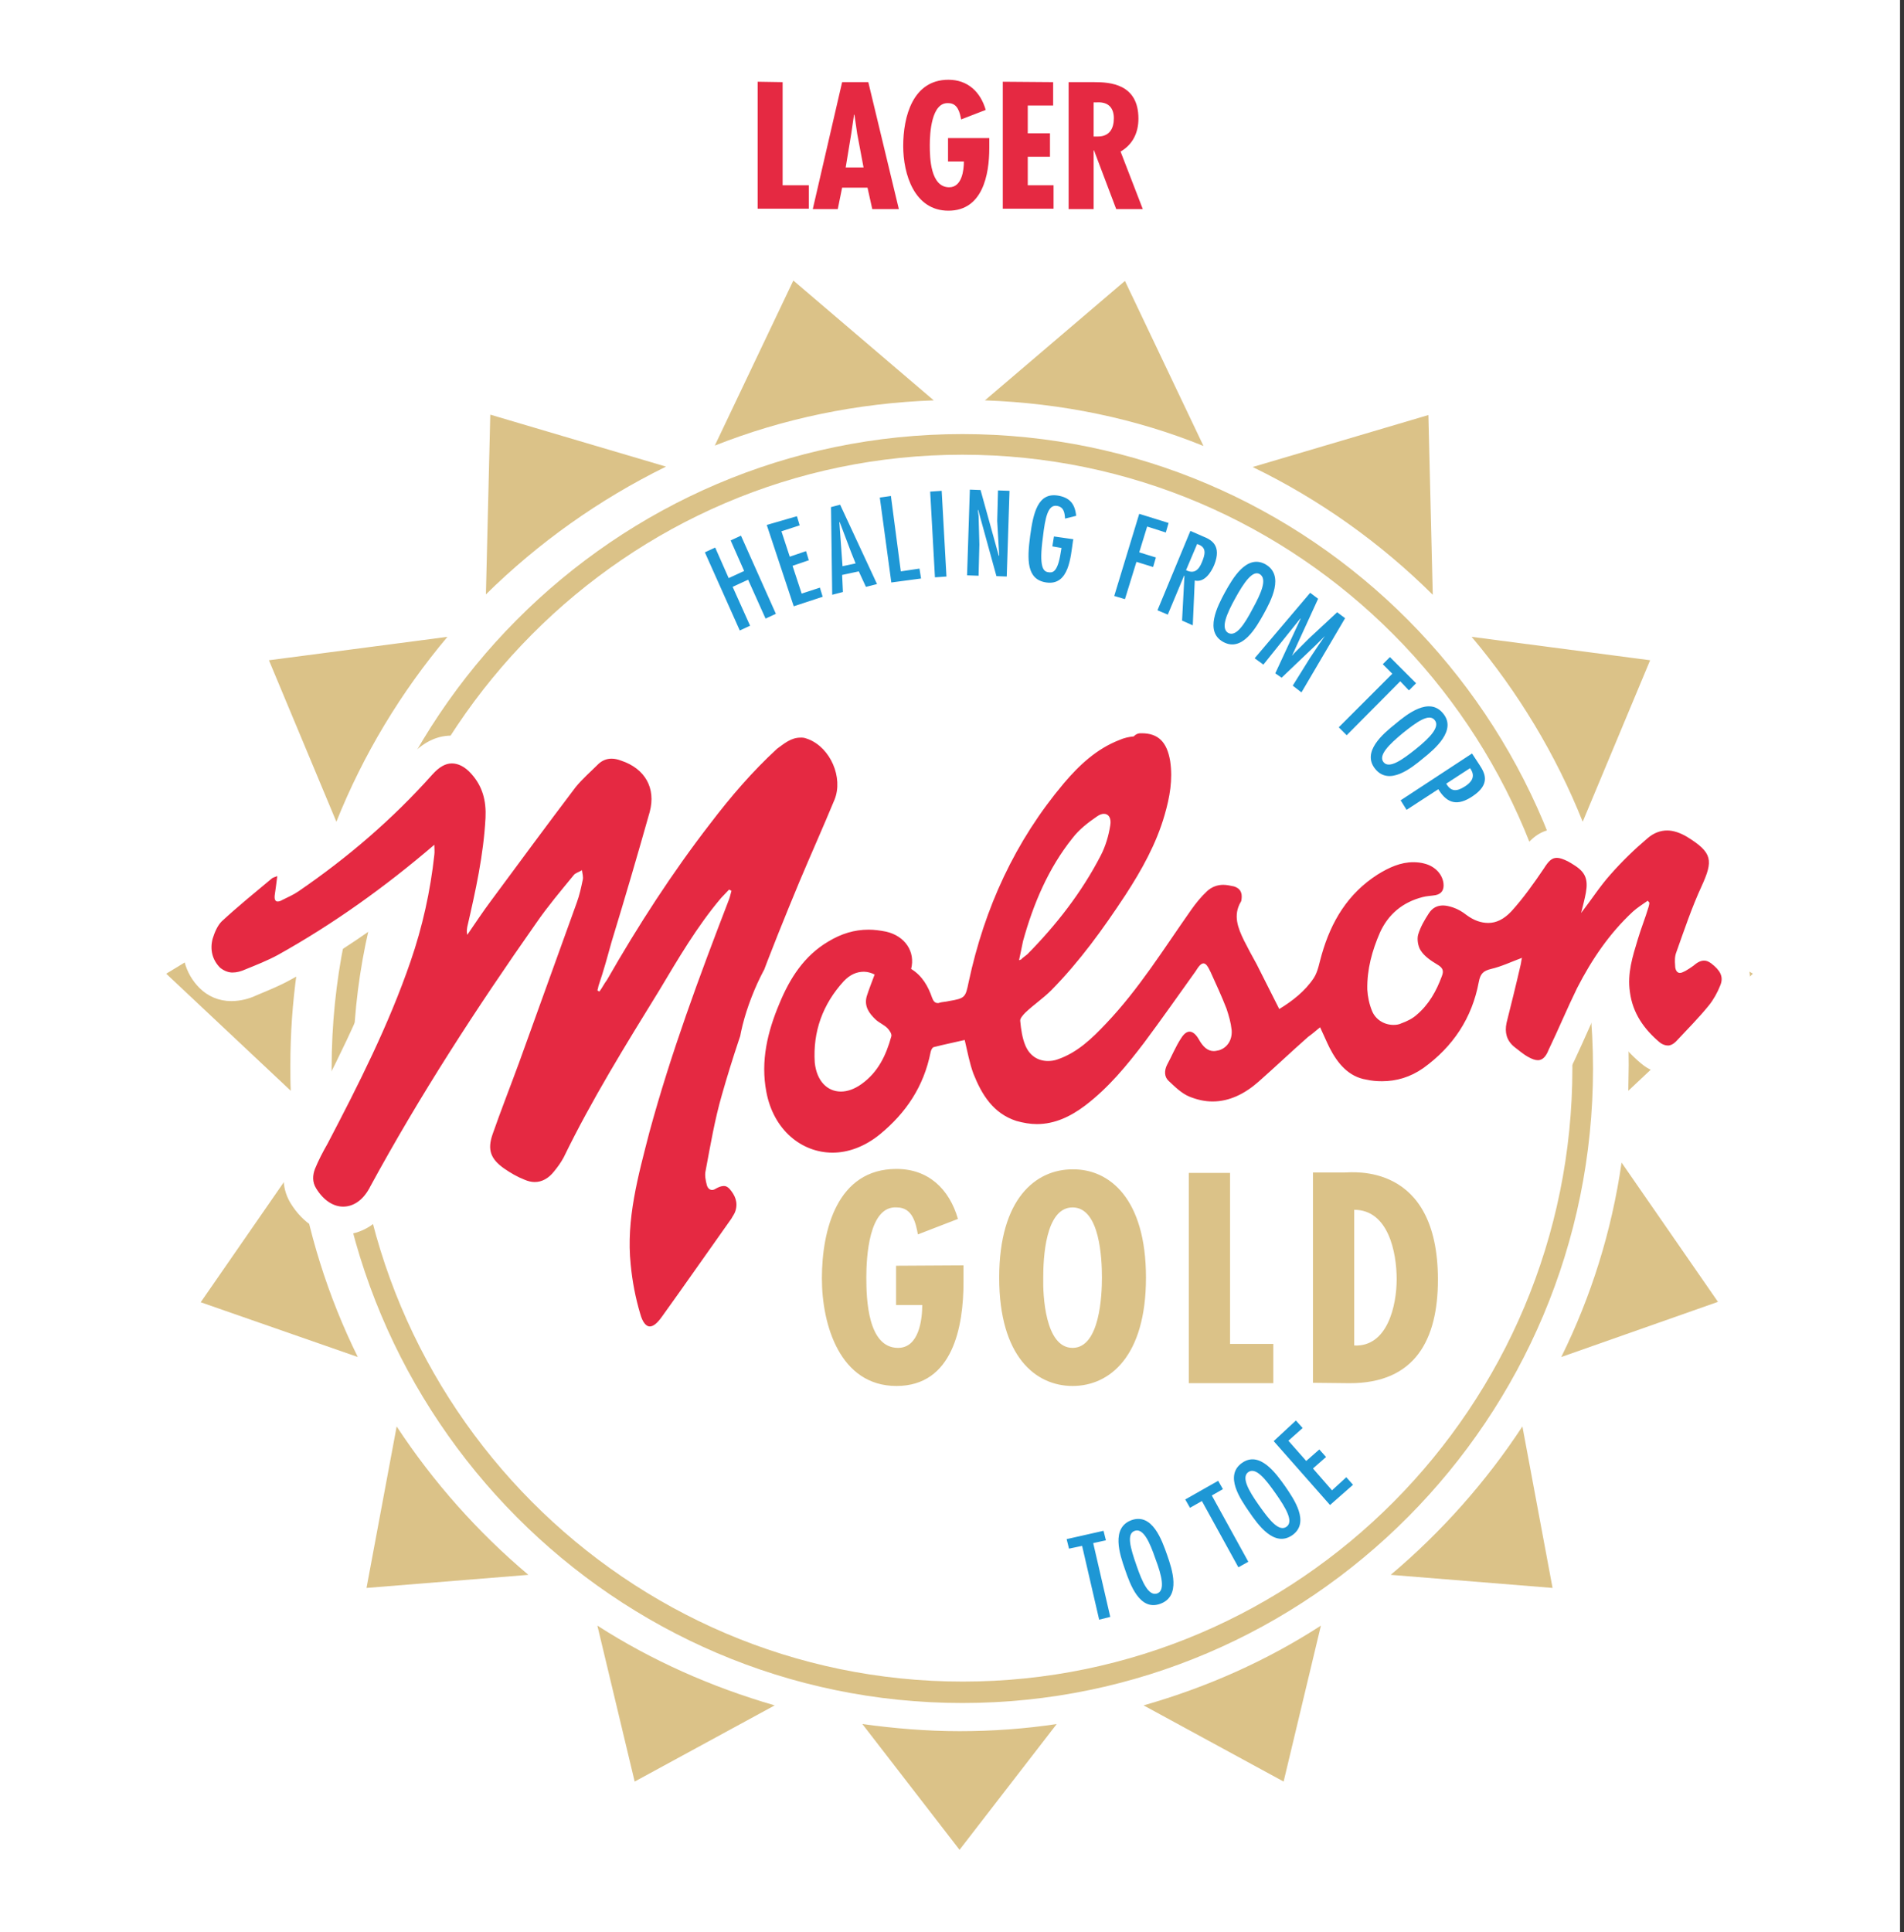 <?xml version="1.0" encoding="utf-8"?>
<!-- Generator: Adobe Illustrator 26.0.3, SVG Export Plug-In . SVG Version: 6.00 Build 0)  -->
<svg version="1.1" id="lager_x5F_label" xmlns="http://www.w3.org/2000/svg" xmlns:xlink="http://www.w3.org/1999/xlink" x="0px"
	 y="0px" viewBox="0 0 480 487" style="enable-background:new 0 0 480 487;" xml:space="preserve">
<rect x="0" y="0" width="480" height="487" fill="#333333" stroke="none"/>
<style type="text/css">
	.st0{fill:#FFFFFF;}
	.st1{fill:#DBC288;}
	.st2{fill:#E52942;}
	.st3{fill:#1E97D5;}
</style>
<rect id="background" class="st0" width="479" height="487"/>
<g id="Logo">
	<g id="Label">
		<path id="raios" class="st1" d="M248.3,100.9l35.3-30.1l19.8,41.6C286.4,105.5,267.8,101.6,248.3,100.9z M235.4,100.9L200,70.7
			l-19.8,41.6C197.4,105.5,216,101.6,235.4,100.9z M167.9,117.6l-44.3-13.1l-1.1,45.3C135.7,136.8,151,125.9,167.9,117.6z
			 M73.2,268.5c0-15.9,2.2-31.3,6.4-46l-37.7,22.9l31.4,29.5C73.2,272.8,73.2,270.6,73.2,268.5z M441.9,245.4l-37.7-22.9
			c4.2,14.6,6.4,30,6.4,46c0,2.1-0.1,4.3-0.1,6.4L441.9,245.4z M399,207.1l17-40.7l-45-5.9C382.7,174.4,392.2,190.1,399,207.1z
			 M361.2,149.9l-1.1-45.3l-44.3,13.1C332.7,125.9,348,136.8,361.2,149.9z M112.8,160.5l-45,5.9l17,40.7
			C91.6,190.1,101.1,174.4,112.8,160.5z M74.9,293.1l-24.3,35.1L90.2,342C82.7,326.8,77.5,310.4,74.9,293.1z M393.6,342l39.5-13.9
			L408.8,293C406.3,310.4,401.1,326.8,393.6,342z M288.3,429.8l35.3,19.2l9.4-39.3C319.4,418.5,304.4,425.2,288.3,429.8z
			 M350.6,396.9l40.8,3.3l-7.6-40.7C374.6,373.5,363.4,386.1,350.6,396.9z M100,359.5l-7.6,40.7l40.8-3.3
			C120.4,386.1,109.2,373.5,100,359.5z M150.6,409.7L160,449l35.3-19.2C179.4,425.2,164.3,418.5,150.6,409.7z M241.9,436.3
			c-8.3,0-16.5-0.7-24.5-1.8l24.5,31.7l24.5-31.7C258.4,435.7,250.2,436.3,241.9,436.3z"/>
		<path id="círculo" class="st1" d="M242.6,429.2c-87.6,0-159-71.7-159-159.9s71.3-159.9,159-159.9s159,71.7,159,159.9
			C401.6,357.4,330.3,429.2,242.6,429.2z M242.6,114.6C157.9,114.6,89,184,89,269.2s68.9,154.6,153.7,154.6s153.7-69.3,153.7-154.6
			S327.4,114.6,242.6,114.6z"/>
		<g id="Molson">
			<path id="Molson_x5F_red" class="st2" d="M210.1,293.4c-10,0-18.1-7.3-20.2-18.2c-1.4-7.5-0.3-15.3,3.5-24.4
				c3.4-8.2,7.8-13.7,13.8-17.3c3.8-2.3,7.9-3.5,12-3.5c1.7,0,3.4,0.2,5.1,0.6c3.4,0.7,6.1,2.7,7.8,5.4c1,1.8,1.6,3.7,1.5,5.8
				c2.2,2,3.5,4.4,4.4,6.5c0.2,0,0.5-0.1,0.7-0.1c0.5-0.1,1.3-0.3,1.8-0.4c0.1-0.5,0.3-1.2,0.4-1.8c4.3-19.8,12.6-37.2,24.8-51.7
				c3.4-4.1,8.4-9.2,15.3-11.9c1.6-0.7,3.1-1,4.5-1.2c0.7-0.1,1.5-0.1,2.1-0.1c4.1,0,9.3,1.8,10.7,10c0.9,5.8-0.3,11.2-1.5,15.3
				c-2,6.8-5.3,13.5-10.3,21.1c-4.7,7.2-11.1,16.4-19.2,24.5c-1.3,1.4-2.8,2.5-4.2,3.6c-0.9,0.7-1.8,1.4-2.5,2l0,0
				c0.2,1.5,0.5,3.1,0.9,4.3c0.5,1.2,1.3,1.8,2.4,1.8c0.5,0,0.8-0.1,1.4-0.3c4.1-1.3,7.3-4.5,10.8-8.1c6.3-6.7,11.7-14.5,16.9-22
				c1.4-2,2.9-4.1,4.3-6.1s3-3.8,4.5-5.3c1.8-1.7,3.9-2.5,6.5-2.5c1.1,0,2.3,0.2,3.5,0.5c3.3,0.9,5.1,3.7,4.4,7.3
				c0,0.4-0.1,1.1-0.6,1.9c-0.9,1.6-0.7,3.1,0.9,6.2c0.6,1,1,2,1.6,3.1c0.6,1,1,2,1.6,3c1.3,2.6,2.6,5.1,3.9,7.8
				c1.9-1.4,3.3-3,4.5-4.7c0.5-0.7,0.7-1.9,1.1-3.2c0.2-0.6,0.3-1.1,0.5-1.7c2.9-10.1,8.1-17.4,15.7-22.2c2.5-1.6,6.3-3.6,11-3.6
				c1.3,0,2.5,0.2,3.8,0.5c4,1,6.8,4.1,7.3,8c0.1,1,0,2-0.3,2.9c0.2,0.1,0.3,0.1,0.5,0.2c1.5,0.5,3,1.3,4.4,2.3
				c1.3,0.9,2.4,1.4,3.4,1.4c0.4,0,1.5,0,3.1-1.8c2.5-2.8,4.9-6,7.9-10.4c1-1.5,2.9-4.3,6.2-4.3c1.7,0,3.3,0.7,4.4,1.3
				c0.7,0.4,1.2,0.7,1.8,1c1.9,1.2,3.2,2.5,3.9,4c0.3-0.3,0.5-0.6,0.7-0.9c3-3.3,6.2-6.5,9.6-9.5c2.2-2,4.7-2.9,7.3-2.9
				c2.2,0,4.6,0.7,6.9,2.1c8.6,5.3,8.5,9.5,5.1,16.9c-1.9,4.1-3.4,8.6-5,12.8c-0.2,0.6-0.4,1.1-0.6,1.7c0.8-0.4,1.8-0.7,2.8-0.7
				c1.4,0,2.7,0.5,3.9,1.4c4.9,3.6,4.3,7.6,3.5,9.7c-0.9,2.4-2.1,4.5-3.4,6c-2.2,2.6-4.6,5.1-6.9,7.5l-1.6,1.7
				c-1.3,1.4-2.9,2.1-4.7,2.1c-1.6,0-3.1-0.6-4.4-1.8c-5.1-4.4-8-9.2-8.7-14.8c-0.7-4.6,0.3-8.8,1.4-12.5c-3,3.6-5.6,7.8-7.9,12.6
				c-1.9,3.7-3.6,7.7-5.3,11.5c-0.6,1.3-1.1,2.6-1.8,3.9c-0.6,1.1-2.1,4.7-6,4.7c-1.3,0-2.6-0.5-4.2-1.3c-1.6-0.9-2.9-2-4.1-3
				c-2.9-2.4-3.9-5.8-3.1-9.6c0.6-2.1,1.1-4.4,1.6-6.5c0.3-1.1,0.6-2.2,0.8-3.3c-0.7,0.2-1.5,0.5-2.2,0.6c-0.1,0-0.2,0-0.2,0.1
				s0,0.2-0.1,0.4c-1.9,9.9-7,17.9-15.3,24c-3.6,2.6-7.8,3.9-12.5,3.9c-1.5,0-3-0.1-4.5-0.4c-5-0.8-8.8-4.1-11.9-9.9
				c-0.2-0.4-0.4-0.7-0.6-1.1c-1.2,1.1-2.4,2.2-3.6,3.3c-2.7,2.4-5.4,4.9-8.2,7.3c-4.6,3.9-9.2,5.9-14,5.9c-2.4,0-4.7-0.5-7.2-1.5
				c-2.6-1.1-4.7-3.1-6.4-4.7c-2.2-2.1-2.6-5.3-1.1-8.3c0.4-0.7,0.7-1.3,1-2c0.6-1.1,1.1-2.2,1.8-3.3c-0.8,1.1-1.6,2.1-2.4,3.3
				c-4.5,5.9-9.4,11.8-15.5,16.6c-4.7,3.6-9.5,5.4-14.3,5.4c-2.1,0-4.2-0.4-6.3-1c-6-2-10.2-6.6-13-14c-0.7-1.9-1.1-3.7-1.5-5.5
				c-0.9,0.2-1.9,0.4-2.8,0.7c-1.9,8.5-6.5,15.7-13.9,21.8C220,291.6,215.1,293.4,210.1,293.4z M215.2,250.2c-4.6,5-6.6,11-6,17.5
				c0.1,1.1,0.6,3.8,3,3.8l0,0c0.9,0,2-0.4,3.2-1.2c2.6-1.9,4.5-4.7,5.9-8.8c-0.2-0.2-0.5-0.3-0.7-0.5c-0.6-0.4-1.2-0.7-1.9-1.3
				C215.4,256.9,214.3,253.6,215.2,250.2L215.2,250.2z M300.1,256.1c1.2,0,3.6,0.5,5.4,3.7c0.4,0.7,0.7,1,0.7,1.1
				c0.1,0,0.2,0,0.4-0.1c0.6-0.2,0.7-0.9,0.6-1.4c-0.2-1.5-0.6-3.1-1-4.5c-0.8-2.2-1.9-4.6-3-6.9l-1.1,1.7c-1.8,2.5-3.5,5-5.4,7.6
				C298,256.3,299.3,256.1,300.1,256.1z M355.8,230.9c-2,1.2-3.6,3.1-4.7,5.5c-2,4.5-3,8.7-2.8,12.7c0.1,1.4,0.4,2.9,0.9,4.1
				c0.4,0.8,1.2,1.4,2.1,1.4c0.3,0,0.6-0.1,0.9-0.2c1-0.4,2-0.9,2.7-1.5c2.1-1.9,3.8-4.3,5-7.3c-2-1.3-3.4-2.6-4.5-4.1
				c-1.3-1.9-1.8-4.7-1.2-7C354.6,233.4,355.1,232.2,355.8,230.9z M275.6,211c-0.8,0.7-1.7,1.6-2.3,2.3c-3.5,4.5-6.4,9.6-8.8,15.7
				c4-5,7.3-10,10-15.1C274.8,213.1,275.3,212.1,275.6,211z M169.6,333.8c5.5-7.7,11.1-15.5,16.4-23.1l1.1-1.6
				c0.5-0.7,1.1-1.7,1.5-2.8c0.7-2.2,0.9-5.6-2.2-9.1c-1.4-1.6-3-2-4.1-2c-0.4,0-0.7,0-1.1,0.1c0.3-1.3,0.6-2.7,0.7-4
				c0.9-4.8,1.9-9.9,3.3-14.5c4.9-17.2,11.3-33.7,19.4-53.2c1.4-3.3,2.9-6.7,4.3-10c1.6-3.5,3.2-7.3,4.7-10.9
				c1.4-3.4,1.3-7.6-0.3-11.4c-1.7-3.9-4.7-7-8.3-8.5c-0.8-0.3-1.7-0.6-2.6-0.6c-0.2,0-0.5,0-0.7,0c-3.9,0-6.6,2.4-8.2,3.9
				c-7,6.4-12.8,13.7-17.2,19.3c-5.3,6.8-10.4,14.1-15.5,22c2.1-7.2,4.3-14.5,6.3-21.8c2.2-7.9-1.5-14.7-9.5-17.3
				c-1.2-0.4-2.4-0.7-3.5-0.7c-2.1,0-4.1,0.7-5.7,2.2c-0.5,0.4-0.8,0.7-1.3,1.2c-1.7,1.6-3.4,3.2-4.9,5.1
				c-6.1,8-12.2,16.2-18.1,24.3c0.8-4.7,1.5-9.4,1.8-14.2c0.3-5.6-1.2-10-4.6-13.7c-2.3-2.5-4.8-3.8-7.4-3.8c-2.7,0-5.2,1.3-7.6,4
				c-9.5,10.6-20.6,20.3-32.9,28.7l0.8-6.9l-6,3c-0.3,0.1-0.5,0.2-0.6,0.3c-0.5,0.2-1,0.5-1.6,0.9c-1,0.8-2,1.7-3,2.5
				c-3.2,2.7-6.4,5.4-9.6,8.3c-1.9,1.8-2.9,4.2-3.3,6c-1.1,4-0.1,7.9,2.8,10.8c1.5,1.5,3.4,2.2,5.5,2.2c1.9,0,3.5-0.7,4.7-1.1
				l0.7-0.3c2.5-1,5.2-2.1,7.7-3.5C83,237.5,94,230.1,105,221.2c-1,6.7-2.7,13.4-4.9,19.9c-5.3,15.3-12.6,29.6-20.7,45.4
				c-1,2-2.2,4.3-3.3,6.7c-1.2,2.8-1,5.8,0.6,8.2c2.4,3.9,6,6.2,9.8,6.2c3.9,0,7.4-2.3,9.7-6.4c0.1-0.1,0.1-0.2,0.2-0.3
				c11.3-20.7,24.6-41.7,41.7-66.1c0.7-0.9,1.3-1.8,2-2.7c-3.6,10.1-7.6,21.3-12.5,34.5c-0.8,2.4-1.8,4.7-2.6,7.1
				c-1.4,3.6-2.8,7.3-4.1,11.1c-1.9,5.5-0.7,9.4,4.2,12.7c1.9,1.3,3.9,2.3,5.9,3.2c1.3,0.6,2.6,0.7,3.9,0.7c2,0,5-0.7,7.7-4
				c0.9-1.2,2-2.6,2.8-4.2c6.3-13,14-25.7,21.5-37.8l2.4-4c0.7-1.1,1.4-2.3,2-3.4c0.6-0.8,1-1.8,1.6-2.6c-4.6,12.4-9,25.6-12.7,39.1
				l-0.1,0.3c-3,11-6,22.2-4.8,34.3c0.5,4.7,1.4,9.2,2.6,13.1c1.2,3.8,3.2,5.7,5.8,5.7C166.4,337.8,168.3,335.6,169.6,333.8z"/>
			<path id="Molson_x5F_white" class="st0" d="M287.8,184.8c4.2,0,6.4,2.2,7.2,7c0.7,4.7-0.1,9.1-1.4,13.6
				c-2.1,7.3-5.8,13.9-9.9,20.2c-5.6,8.5-11.5,16.7-18.7,24c-2,2-4.4,3.6-6.5,5.6c-0.6,0.6-1.4,1.5-1.3,2.1c0.2,2.1,0.5,4.3,1.3,6.2
				c1.1,2.6,3.2,3.9,5.7,3.9c0.7,0,1.6-0.1,2.4-0.4c5-1.7,8.7-5.3,12.2-9c8.3-8.7,14.6-18.9,21.5-28.7c1.2-1.7,2.5-3.3,4-4.7
				c1.2-1.1,2.6-1.6,4.1-1.6c0.8,0,1.8,0.2,2.7,0.4c1.6,0.5,2.1,1.6,1.9,3.2c-0.1,0.3,0,0.5-0.2,0.7c-2,3.4-0.7,6.6,0.8,9.7
				c1,2,2.1,4,3.2,6c1.9,3.7,3.7,7.4,5.7,11.3c3.3-2,6.5-4.5,8.7-7.8c1.1-1.7,1.4-3.9,2-5.9c2.4-8.4,6.6-15.4,14.1-20.2
				c2.9-1.8,5.8-3.1,9-3.1c0.9,0,2,0.1,3,0.4c2.5,0.7,4.3,2.6,4.6,4.9c0.2,1.7-0.5,2.7-2,3c-1.1,0.2-2.2,0.2-3.3,0.5
				c-5,1.3-8.6,4.3-10.7,8.9c-2,4.6-3.3,9.3-3.2,14.4c0.1,1.8,0.5,3.7,1.2,5.4c0.9,2.2,3.1,3.5,5.4,3.5c0.7,0,1.4-0.1,2-0.4
				c1.4-0.5,2.8-1.2,3.8-2.1c3.1-2.6,5-6,6.4-9.8c0.6-1.5,0.1-2.2-1.3-3c-1.5-0.9-3.1-2-4-3.4c-0.7-1-1-2.8-0.7-4
				c0.6-2,1.6-3.7,2.7-5.4c0.9-1.4,2.1-2,3.6-2c0.7,0,1.6,0.2,2.5,0.5c1.2,0.4,2.4,1.1,3.4,1.9c1.9,1.4,3.7,2,5.5,2
				c2,0,3.9-0.9,5.8-2.9c3-3.3,5.7-7.1,8.2-10.8c1.2-1.9,2-2.7,3.3-2.7c0.7,0,1.6,0.3,2.8,0.9c0.6,0.3,1,0.6,1.5,0.9
				c2.9,1.8,3.6,3.6,3,7c-0.3,1.6-0.7,3.1-1.2,5.1c2.7-3.5,4.8-6.8,7.4-9.7c2.9-3.3,6-6.3,9.3-9.1c1.6-1.4,3.3-2,5-2
				c1.6,0,3.3,0.6,5,1.6c6.5,4,6.6,6,3.7,12.4c-2.5,5.4-4.4,11.1-6.4,16.7c-0.4,1-0.4,2.2-0.3,3.3c0,1.2,0.5,1.9,1.2,1.9
				c0.4,0,0.8-0.2,1.4-0.5c0.7-0.4,1.3-0.8,2-1.3c0.8-0.7,1.7-1.3,2.7-1.3c0.6,0,1.1,0.2,1.8,0.7c2.2,1.7,3.2,3.3,2.3,5.5
				c-0.7,1.8-1.7,3.6-2.9,5.1c-2.6,3.2-5.5,6.1-8.3,9.1c-0.7,0.7-1.4,1-2,1c-0.7,0-1.5-0.3-2.1-0.8c-3.9-3.3-6.8-7.3-7.5-12.7
				c-0.7-4.7,0.7-9,2-13.3c0.8-2.7,1.9-5.4,2.7-8.1c0.1-0.4,0.2-0.7,0.2-1.1c-0.1-0.2-0.3-0.3-0.4-0.5c-1.3,0.9-2.7,1.8-3.8,2.8
				c-5.9,5.5-10.3,12-14,19.2c-2.5,5.1-4.7,10.4-7.2,15.6c-0.7,1.8-1.6,2.6-2.7,2.6c-0.7,0-1.5-0.3-2.4-0.8
				c-1.3-0.7-2.4-1.7-3.6-2.6c-1.9-1.6-2.4-3.6-1.9-6c1.2-4.8,2.4-9.6,3.5-14.4c0.2-0.7,0.2-1.4,0.4-2c-2.7,1-5.2,2.2-7.8,2.8
				c-2,0.5-2.7,1.2-3.1,3.3c-1.7,9.1-6.5,16.3-14,21.7c-3.3,2.3-6.8,3.3-10.4,3.3c-1.3,0-2.6-0.1-3.9-0.4c-4.5-0.7-7.3-4.1-9.3-8
				c-0.8-1.6-1.5-3.3-2.4-5.2c-1.1,0.9-2,1.7-3,2.4c-4.2,3.7-8.3,7.6-12.5,11.3c-3.5,3.1-7.4,5-11.6,5c-1.9,0-3.8-0.4-5.8-1.2
				c-2-0.8-3.7-2.5-5.3-4c-1.1-1-1.1-2.6-0.4-4c1.2-2.2,2.2-4.7,3.6-6.8c0.7-1.1,1.4-1.6,2.1-1.6c0.8,0,1.6,0.7,2.3,1.9
				c1.1,2,2.3,3,3.8,3c0.4,0,0.8-0.1,1.3-0.2c2-0.6,3.4-2.5,3.2-5.1c-0.2-1.9-0.7-3.6-1.3-5.4c-1.2-3.1-2.6-6.1-4-9.2
				c-0.7-1.5-1.2-2.2-1.8-2.2c-0.6,0-1.2,0.7-2,2c-4.3,6-8.5,12-12.9,17.9c-4.4,5.8-9,11.4-14.9,15.9c-3.7,2.8-7.7,4.7-12.2,4.7
				c-1.7,0-3.4-0.3-5.2-0.8c-5.8-1.9-8.7-6.6-10.8-11.9c-1-2.7-1.5-5.6-2.2-8.5c-2.5,0.6-5.1,1.1-7.8,1.8c-0.4,0.1-0.7,0.8-0.8,1.3
				c-1.7,8.6-6.2,15.3-12.8,20.7c-3.8,3.1-8,4.6-11.9,4.6c-7.8,0-14.9-5.7-16.7-15.3c-1.5-7.8,0.3-15.2,3.3-22.3
				c2.6-6.3,6.2-12,12.3-15.6c3.3-2,6.6-3,10.2-3c1.4,0,2.9,0.2,4.4,0.5c4.8,1.1,7.4,5.1,6.3,9.4c2.8,1.7,4.3,4.4,5.3,7.3
				c0.3,0.8,0.7,1.3,1.4,1.3c0.2,0,0.3,0,0.5-0.1c0.7-0.2,1.5-0.2,2.3-0.4c4.1-0.7,4.2-0.9,5-4.8c4-18.7,11.7-35.5,24-50.1
				c3.9-4.6,8.3-8.7,14-10.9c1.1-0.5,2.4-0.8,3.6-0.9C286.6,184.8,287.2,184.8,287.8,184.8 M256.9,242c0.5-0.2,0.7-0.2,0.7-0.4
				c0.5-0.4,0.9-0.7,1.4-1.1c7.3-7.4,13.7-15.6,18.5-24.9c1.2-2.3,2-5,2.4-7.6c0.3-1.8-0.4-2.9-1.6-2.9c-0.5,0-1.1,0.2-1.8,0.7
				c-2.2,1.5-4.5,3.3-6.1,5.4c-6.1,7.6-9.9,16.6-12.5,26C257.6,238.6,257.3,240.2,256.9,242 M212,275.1c1.6,0,3.4-0.6,5.2-1.9
				c4.2-3,6.2-7.3,7.5-12c0.2-0.6-0.5-1.6-1-2.1c-0.8-0.8-2-1.3-2.9-2.1c-1.7-1.6-3-3.4-2.3-5.9c0.6-1.9,1.3-3.6,2-5.5
				c-0.8-0.4-1.8-0.7-2.7-0.7c-1.8,0-3.5,0.7-5.1,2.4c-5.3,5.8-7.8,12.7-7.3,20.5C205.9,272.5,208.6,275.1,212,275.1 M287.8,177.6
				c-0.8,0-1.7,0.1-2.5,0.2c-1.8,0.2-3.5,0.7-5.4,1.4c-7.7,3.1-13,8.6-16.7,12.9c-11.8,14-20.2,30.7-24.7,49.6
				c-0.4-0.5-0.7-0.9-1.2-1.4c-0.2-2.1-0.8-4.2-2-6c-2.1-3.5-5.7-6-10-7.1c-2-0.5-4-0.7-6-0.7c-4.8,0-9.5,1.3-13.9,4
				c-6.6,4-11.4,10-15.2,19c-4.1,9.8-5.2,18.1-3.7,26.4c2.3,12.7,11.9,21.1,23.6,21.1c5.9,0,11.4-2.1,16.4-6.1
				c6-4.9,10.3-10.7,13-17.2c3.2,7.9,8,12.7,14.7,15c2.4,0.8,4.9,1.2,7.4,1.2c5.6,0,11.1-2,16.5-6.1c3.6-2.8,6.9-6,9.8-9.2
				c0.5,1,1.2,2,2,2.7c1.9,1.9,4.3,4.1,7.4,5.4c2.8,1.2,5.7,1.8,8.5,1.8c5.6,0,11.1-2.2,16.3-6.8c2.9-2.4,5.6-5,8.3-7.4
				c0.1-0.1,0.3-0.2,0.4-0.3c3.3,5,7.6,7.9,12.7,8.8c1.8,0.3,3.4,0.5,5.1,0.5c5.4,0,10.2-1.6,14.5-4.7s7.7-6.6,10.4-10.6
				c0.7,1.9,2,3.5,3.7,4.9c1.3,1,2.8,2.3,4.6,3.3c1.3,0.7,3.4,1.9,6,1.9c2.8,0,6.6-1.2,9.1-6.8c0.6-1.3,1.2-2.6,1.8-3.9
				c1.8-4,3.4-7.7,5.2-11.3l0,0c1.1,6,4.3,11.3,9.8,15.9c2,1.7,4.3,2.6,6.7,2.6c2.7,0,5.3-1.1,7.3-3.3c0.6-0.6,1.1-1.1,1.6-1.7
				c2.3-2.4,4.7-5,7-7.7c1.6-2,3-4.3,4.1-7.1c0.9-2.4,2.4-8.6-4.7-13.9c-1.1-0.8-2.3-1.4-3.6-1.8c1.1-3.2,2.3-6.1,3.6-9
				c1.7-3.7,3.3-7.6,2-11.9c-1.3-4.7-5-7.3-8.6-9.5c-2.9-1.8-5.8-2.7-8.7-2.7c-3.4,0-6.8,1.3-9.7,3.7c-2.8,2.4-5.5,4.9-8,7.6
				c-0.7-0.6-1.3-1-2-1.5c-0.7-0.4-1.3-0.8-2-1.2c-1.5-0.8-3.5-1.7-6-1.7c-5.3,0-8,4.1-9.2,5.9c-2.9,4.3-5.2,7.3-7.5,10
				c-0.3,0.3-0.5,0.5-0.6,0.6c-0.2-0.1-0.7-0.3-1.2-0.7c-1-0.7-2-1.3-3.1-1.9c0-0.4,0-0.7-0.1-1c-0.6-5.4-4.5-9.7-9.9-11.1
				c-1.5-0.4-3.1-0.6-4.7-0.6c-5.5,0-10,2.4-12.8,4.2c-8.5,5.3-14,13.2-17.2,24.3c-0.2,0.7-0.4,1.3-0.5,1.9c-0.2,0.7-0.5,1.8-0.6,2
				c-0.2,0.2-0.3,0.5-0.5,0.7c-0.6-1.2-1.2-2.3-1.8-3.5c-0.6-1-1.1-2-1.6-3.1c-0.6-1-1-2-1.6-3c-0.9-1.9-1.1-2.5-1.1-2.8
				c0,0,0,0,0.1-0.1c0.7-1.3,0.9-2.5,1-3.1c1-5.3-1.9-9.9-7-11.3c-1.6-0.4-3.1-0.7-4.5-0.7c-3.4,0-6.5,1.2-8.9,3.5
				c-1.8,1.7-3.3,3.6-4.9,5.9c-1.5,2-2.9,4.2-4.3,6.2c-5.3,7.8-10.4,15.2-16.6,21.6c-3.1,3.3-5.8,5.9-8.9,7.1
				c-0.1-0.3-0.2-0.6-0.2-0.8c0.3-0.3,0.7-0.5,0.9-0.7c1.4-1.1,3-2.4,4.5-3.9c8.3-8.4,14.8-17.8,19.6-25c5.2-7.9,8.7-15,10.8-22.1
				c1.3-4.4,2.7-10.3,1.6-16.8C299.9,178.8,291.4,177.6,287.8,177.6L287.8,177.6z M351.9,250.7c-0.1-0.6-0.2-1.1-0.3-1.7
				c-0.1-1.9,0.1-3.7,0.6-5.7c0.1,0.1,0.1,0.2,0.2,0.3c0.7,1.1,1.8,2.1,2.9,3.2c-0.8,1.4-1.8,2.6-2.9,3.5
				C352.4,250.5,352.2,250.5,351.9,250.7L351.9,250.7z M212.7,267.8c0-0.1,0-0.2,0-0.3c-0.2-2.8,0.1-5.5,0.9-7.9
				c0.7,0.9,1.5,1.9,2.5,2.9c0.2,0.2,0.4,0.4,0.6,0.5c-0.9,2.1-2,3.5-3.5,4.6C213,267.6,212.8,267.7,212.7,267.8L212.7,267.8z
				 M201.8,185.9c0.1,0,0.3,0,0.4,0c0.6,0,1,0.2,1.6,0.4c5.6,2.2,8.8,9.7,6.6,15.2c-2.9,7-6,13.9-8.9,20.8
				c-7.3,17.6-14.3,35.3-19.5,53.6c-1.8,6.2-2.9,12.7-4.1,19.1c-0.3,1.2,0,2.5,0.3,3.7c0.2,0.7,0.7,1.2,1.3,1.2
				c0.3,0,0.6-0.1,0.9-0.3c0.7-0.4,1.4-0.7,2.1-0.7c0.5,0,0.9,0.2,1.4,0.7c1.4,1.6,2.2,3.4,1.5,5.6c-0.2,0.7-0.7,1.3-1,1.9
				c-5.9,8.3-11.6,16.5-17.5,24.7c-1.2,1.7-2.2,2.5-3.1,2.5c-0.9,0-1.8-1-2.4-3.2c-1.2-4-2-8.2-2.4-12.4
				c-1.2-11.4,1.9-22.4,4.7-33.3c5.4-19.9,12.6-39.3,20-58.5c0.3-0.7,0.5-1.7,0.7-2.4c-0.2-0.1-0.4-0.2-0.6-0.3
				c-0.7,0.7-1.3,1.4-2,2.1c-6.1,7.2-10.8,15.3-15.6,23.3c-8.5,13.8-17,27.5-24.1,42.1c-0.7,1.3-1.5,2.4-2.4,3.5
				c-1.4,1.8-3.1,2.7-4.9,2.7c-0.8,0-1.7-0.2-2.6-0.6c-1.8-0.7-3.5-1.7-5.1-2.8c-3.4-2.4-4.3-4.7-2.9-8.7c2.1-6,4.5-12.1,6.7-18.1
				c4.8-13.4,9.7-26.8,14.5-40.2c0.7-1.9,1.1-3.8,1.5-5.7c0.2-0.8-0.1-1.7-0.2-2.5c-0.7,0.5-1.7,0.7-2.1,1.3
				c-3.2,3.9-6.5,7.8-9.4,12c-15.1,21.5-29.4,43.5-42,66.7c0,0.1,0,0.1-0.1,0.2c-1.7,3.1-4.1,4.6-6.6,4.6c-2.4,0-4.9-1.5-6.8-4.6
				c-1-1.6-0.9-3.3-0.3-4.9c0.9-2.2,2-4.3,3.2-6.4c7.8-14.9,15.4-29.9,20.9-45.9c3-8.7,5-17.7,6-26.9c0.1-0.7,0-1.5,0-2.5
				C97,223.6,84,232.9,70,240.7c-2.6,1.4-5.4,2.5-8.1,3.6c-1.1,0.5-2.2,0.8-3.3,0.8c-1,0-2.1-0.4-3.1-1.2c-2-2-2.6-4.6-1.9-7.3
				c0.5-1.6,1.2-3.3,2.3-4.4c4-3.7,8.3-7.2,12.5-10.7c0.3-0.3,0.7-0.4,1.5-0.7c-0.2,1.7-0.4,3.1-0.6,4.5c-0.2,1.2,0,1.9,0.7,1.9
				c0.3,0,0.7-0.1,1.2-0.4c1.4-0.7,2.8-1.3,4.1-2.2c12.4-8.5,23.6-18.1,33.7-29.4c1.7-1.9,3.3-2.8,4.9-2.8s3.3,0.8,4.9,2.6
				c2.9,3.2,3.8,6.9,3.6,11.1c-0.5,9.4-2.5,18.4-4.6,27.5c-0.1,0.7-0.2,1.2,0,2c2-2.9,3.9-5.8,6-8.6c7.1-9.6,14.1-19.1,21.3-28.6
				c1.7-2.1,3.8-3.9,5.8-5.9c1-0.9,2.1-1.3,3.3-1.3c0.8,0,1.6,0.2,2.4,0.5c6,2,8.8,6.9,7.2,12.9c-3.1,11-6.3,21.9-9.6,32.7
				c-1,3.6-2,7.3-3.2,10.8c-0.2,0.5-0.2,1-0.4,1.5c0.2,0.1,0.3,0.2,0.5,0.3c0.7-0.9,1.2-2,1.9-2.9c7.9-13.8,16.5-27.1,26.1-39.5
				c5.1-6.7,10.6-13.1,16.8-18.8C197.7,187.4,199.4,185.9,201.8,185.9 M69.8,221L69.8,221 M201.8,178.7c-5.3,0-8.7,3.2-10.6,4.8
				c-7.2,6.6-13.2,14-17.6,19.7c-1.1,1.4-2.1,2.9-3.3,4.3c0.1-0.3,0.2-0.6,0.2-0.8c2.7-9.8-2-18.4-11.8-21.7
				c-1.6-0.6-3.2-0.7-4.7-0.7c-3.1,0-5.9,1.1-8.1,3.2c-0.4,0.4-0.8,0.7-1.2,1.1c-1.8,1.6-3.7,3.3-5.4,5.6
				c-3.3,4.5-6.8,8.9-10.1,13.5c0-0.4,0-0.7,0.1-1.1c0.3-6.5-1.6-12-5.6-16.3c-3.1-3.3-6.4-4.9-10-4.9c-3.7,0-7.2,1.8-10.2,5.1
				c-7.6,8.6-16.3,16.4-25.8,23.5l0.7-5.5l-11.8,6c-0.2,0.1-0.4,0.2-0.5,0.2c-0.6,0.3-1.5,0.7-2.4,1.5c-1,0.8-2,1.7-3,2.5
				c-3.2,2.7-6.5,5.5-9.7,8.4c-2.5,2.3-3.7,5.5-4.4,7.7c-1.4,5.2,0,10.5,3.7,14.2c2.1,2.1,4.9,3.3,8,3.3c2.5,0,4.7-0.7,6-1.3
				l0.7-0.3c2.6-1.1,5.4-2.2,8.1-3.7c9-4.8,17.8-10.5,26.4-17c-0.8,3.3-1.9,6.8-3,10.1c-5.2,15.1-12.4,29.2-20.6,44.8
				c-1.1,2-2.3,4.5-3.3,7c-1.7,3.9-1.4,8,0.7,11.4c3.1,5,7.7,7.9,12.7,7.9c5.2,0,9.9-3,12.7-8.2c0.1-0.2,0.2-0.4,0.3-0.5
				c8.1-14.7,17.1-29.6,27.8-45.8c-1,2.8-2,5.7-3.2,8.7c-0.8,2.3-1.8,4.7-2.6,7.1c-1.4,3.6-2.8,7.3-4.1,11.2
				c-2.4,7-0.6,12.7,5.5,16.8c2.1,1.5,4.4,2.7,6.6,3.5c1.8,0.7,3.4,1,5.2,1c2.8,0,7-0.9,10.5-5.4c1.1-1.4,2.3-3,3.3-4.9
				c3.3-6.9,7.1-13.7,11-20.3c-0.9,3-1.8,6-2.6,9l-0.1,0.3c-3.1,11.3-6.2,22.9-4.9,35.6c0.6,5,1.4,9.7,2.7,13.8
				c2.2,7.2,6.7,8.2,9.1,8.2c4.9,0,7.8-4.1,8.8-5.5c5.6-7.7,11.2-15.6,16.6-23.3l1-1.5c0.6-0.8,1.4-2.1,2-3.8
				c0.8-2.5,1.6-7.5-3-12.6c-1-1.1-2.2-2-3.6-2.5c0-0.1,0-0.2,0-0.3c0.9-4.9,1.9-9.7,3.2-14.2c4.8-17,11.3-33.4,19.3-52.7
				c1.4-3.3,2.9-6.7,4.3-10c1.6-3.5,3.2-7.3,4.7-11c1.8-4.4,1.7-9.5-0.3-14.1c-2-4.8-5.8-8.6-10.2-10.4c-1.1-0.5-2.4-0.7-3.7-0.8
				C202.5,178.8,202.2,178.7,201.8,178.7L201.8,178.7z M69.8,213.9L69.8,213.9L69.8,213.9L69.8,213.9z"/>
		</g>
		<path class="st1" d="M242.9,318.9v4.2c0,11.3-2.7,26.2-16.9,26.2s-18.8-15.3-18.8-27.1c0-12.3,3.9-27.6,18.8-27.6
			c8,0,13.3,5,15.5,12.6l-10.1,3.9c-0.5-2.7-1.3-6.8-5.3-6.8c-7.1-0.5-7.7,12.7-7.7,17.7c0,5.5,0.4,17.7,8,17.7
			c5.3,0,6.1-7.2,6.1-10.8h-6.6V319L242.9,318.9L242.9,318.9z M288.9,322c0,19.9-9.2,27.3-18.5,27.3s-18.5-7.4-18.5-27.3
			s9.2-27.3,18.5-27.3C279.7,294.6,288.9,302.1,288.9,322z M270.4,339.7c6.9,0,7.4-13.4,7.4-17.7c0-4.7-0.5-17.7-7.4-17.7
			S263,317.2,263,322C262.9,326.2,263.4,339.7,270.4,339.7z M310.1,295.5v43.2H321v9.9h-21.3v-53h10.4V295.5z M331,348.5v-53h7.9
			c1.9,0,23.6-2.7,23.6,27c0,15.2-5.8,26.1-22.2,26.1L331,348.5L331,348.5z M352.1,322.4c0-6.8-2.1-17.5-10.7-17.5v34.2
			C349.8,339.5,352.1,329,352.1,322.4z"/>
		<path id="text" class="st3" d="M180.3,138l3.4,7.7l3.9-1.8l-3.4-7.7l2.6-1.2l8.8,19.7l-2.6,1.2l-4.4-9.8l-3.9,1.8l4.4,9.8
			l-2.6,1.2l-8.8-19.7L180.3,138z M200.9,130.1l0.7,2.3l-4.6,1.5l2.1,6.4l4.1-1.4l0.7,2.3l-4.1,1.4l2.3,7l4.6-1.5l0.7,2.3l-7.3,2.4
			l-6.8-20.5L200.9,130.1z M211.8,127.2l9.3,20l-2.8,0.7l-1.8-3.9l-4.2,0.9l0.2,4.3l-2.7,0.7l-0.3-22.1L211.8,127.2z M214.5,139
			l-2.8-7.4h-0.1l0.8,11.1l3.3-0.7L214.5,139z M224.6,125l2.5,19l4.7-0.7l0.4,2.5l-7.5,1l-2.9-21.4L224.6,125z M238.6,145.3
			l-2.9,0.2l-1.2-21.6l2.9-0.2L238.6,145.3z M246.7,129.9l0.2,7.3l-0.2,7.9l-2.9-0.1l0.7-21.6l2.7,0.1l4.6,16.6l0.1-0.1l-0.5-8.7
			l0.2-7.7l2.9,0.1l-0.7,21.6l-2.6-0.1l-4.6-16.7l-0.1,0.1L246.7,129.9z M270.6,135.9l-0.1,0.4c-0.6,4.1-1,11.3-6.7,10.5
			c-5-0.7-4.9-5.7-4.1-11.7s2-11,7-10.2c3,0.5,4.3,2.1,4.6,5.1l-2.8,0.7c-0.1-1.5-0.3-2.9-2-3.2c-2.3-0.4-3,2.8-3.6,8
			c-1,7.4,0.1,8.5,1.3,8.7c1.1,0.2,2.4,0.2,3.2-4.9l0.2-1.2l-2.3-0.4l0.4-2.5L270.6,135.9z M294.6,131.8l-0.7,2.4l-4.7-1.5l-2,6.5
			l4.2,1.3l-0.7,2.4l-4.2-1.3l-2.9,9.4l-2.7-0.8l6.3-20.7L294.6,131.8z M300.1,133.8l3.2,1.4c2,0.8,4.8,2.2,2.8,7.2
			c-0.8,1.9-2.5,4.5-4.9,3.9l-0.5,11.3l-2.7-1.2l0.6-11.3h-0.1l-4.1,9.8l-2.6-1.1L300.1,133.8z M303,141.7c0.8-1.9,1.2-3.6-0.7-4.4
			l-0.5-0.2l-2.8,6.6C301,144.7,302.2,143.7,303,141.7z M318.6,154.7c-1.9,3.4-5.4,9.7-10.2,7.1s-1.5-9,0.4-12.5
			c1.9-3.4,5.4-9.7,10.2-7.1C323.9,145,320.4,151.4,318.6,154.7z M311.4,150.8c-2.2,4-3.7,7.5-1.8,8.7c2,1.1,4.1-2.1,6.2-6.1
			c2.2-4,3.7-7.5,1.8-8.7C315.8,143.6,313.6,146.8,311.4,150.8z M332.3,150.9l-6.6,14.4l0,0l0.6-0.7l3.7-3.7l7.1-6.6l2,1.5l-11,18.7
			l-2.2-1.7l4.3-6.9l2.2-3.3l1.6-2.3l0,0l-2.2,2.2l-8.7,8.3l-1.6-1.1l6.4-13.8h-0.1l-9.3,11.6l-2.2-1.6l14-16.5L332.3,150.9z
			 M357,172.2l-1.8,1.8l-2.2-2.3l-13.5,13.6l-2-2l13.5-13.5l-2.4-2.4l1.8-1.8L357,172.2z M358.8,191.1c-3,2.5-8.6,7-12.1,2.7
			s2-8.9,5-11.3c3-2.5,8.6-7,12.1-2.7C367.3,184,361.8,188.7,358.8,191.1z M353.6,184.8c-3.5,2.9-6.2,5.6-4.8,7.3s4.6-0.5,8.1-3.3
			s6.2-5.6,4.8-7.3C360.3,179.7,357.2,181.9,353.6,184.8z M353.1,201.7l18-11.8l1.9,2.9c1.3,2,2.9,4.8-1.8,7.9
			c-3.6,2.4-6.3,2-8.6-1.8l-8,5.2L353.1,201.7z M370.6,193.6l-6,3.9c1.2,2.1,2.7,2,4.7,0.7c1.6-1,2.7-2.4,1.5-4.3L370.6,193.6z
			 M278.2,385.8l0.6,2.4l-3.2,0.7l4.3,18.6l-2.8,0.7l-4.3-18.6l-3.3,0.7l-0.6-2.4L278.2,385.8z M294.2,391.8
			c1.3,3.7,3.6,10.5-1.7,12.4c-5.2,1.9-7.6-4.9-8.9-8.7c-1.3-3.7-3.6-10.5,1.7-12.4C290.5,381.3,292.9,388.1,294.2,391.8z
			 M286.5,394.5c1.5,4.4,3.1,7.8,5.2,7.1c2.1-0.7,1.2-4.5-0.4-8.7c-1.5-4.4-3.1-7.8-5.2-7.1C283.9,386.5,285,390.2,286.5,394.5z
			 M307.1,373.2l1.2,2.1l-2.8,1.6l9.2,16.7l-2.5,1.4l-9.2-16.7l-3,1.7l-1.2-2.1L307.1,373.2z M324,374.6c2.2,3.2,6.3,9.1,1.8,12.3
			c-4.6,3.2-8.7-2.7-10.9-5.9c-2.2-3.2-6.3-9.1-1.8-12.3S321.8,371.5,324,374.6z M317.4,379.4c2.6,3.7,5,6.7,6.9,5.4
			s-0.1-4.7-2.7-8.4c-2.6-3.7-5-6.7-6.9-5.4C312.9,372.3,314.7,375.6,317.4,379.4z M326.7,358l1.7,1.9l-3.6,3.2l4.5,5.1l3.3-2.9
			l1.7,1.9l-3.3,2.9l4.8,5.5l3.6-3.3l1.7,1.9l-5.8,5.1l-14.2-16.1L326.7,358z"/>
	</g>
</g>
<path id="Lager" class="st2" d="M197.3,20.7v26h6.6v5.9H191v-32L197.3,20.7L197.3,20.7z M218.9,20.7l7.7,32h-6.7l-1.2-5.4h-6.4
	l-1.1,5.4h-6.3l7.4-32H218.9z M216.1,33.7l-0.7-4.8h-0.1l-0.7,4.8l-1.4,8.5h4.5L216.1,33.7z M249.4,34.8v2.5
	c0,6.8-1.7,15.8-10.3,15.8s-11.4-9.2-11.4-16.3c0-7.4,2.4-16.7,11.4-16.7c4.9,0,8.1,3.1,9.4,7.6l-6.2,2.4c-0.3-1.6-0.8-4.1-3.2-4.1
	c-4.3-0.3-4.7,7.6-4.7,10.6c0,3.3,0.2,10.6,4.9,10.6c3.2,0,3.7-4.3,3.7-6.5h-4v-5.9C239,34.8,249.4,34.8,249.4,34.8z M265.5,20.7
	v5.9h-6.4v7h5.6v5.9h-5.6v7.2h6.5v5.9h-12.8v-32L265.5,20.7L265.5,20.7z M269.4,52.7v-32h6.4c4,0,11.2,0.4,11.2,9.2
	c0,3.5-1.4,6.5-4.5,8.3l5.6,14.5h-6.7l-5.6-14.8h-0.1v14.8H269.4z M275.7,34.4h1.1c2.9,0,4-2,4-4.6c0-2.3-1.1-4.2-4.3-4h-0.8
	L275.7,34.4L275.7,34.4z"/>
</svg>
